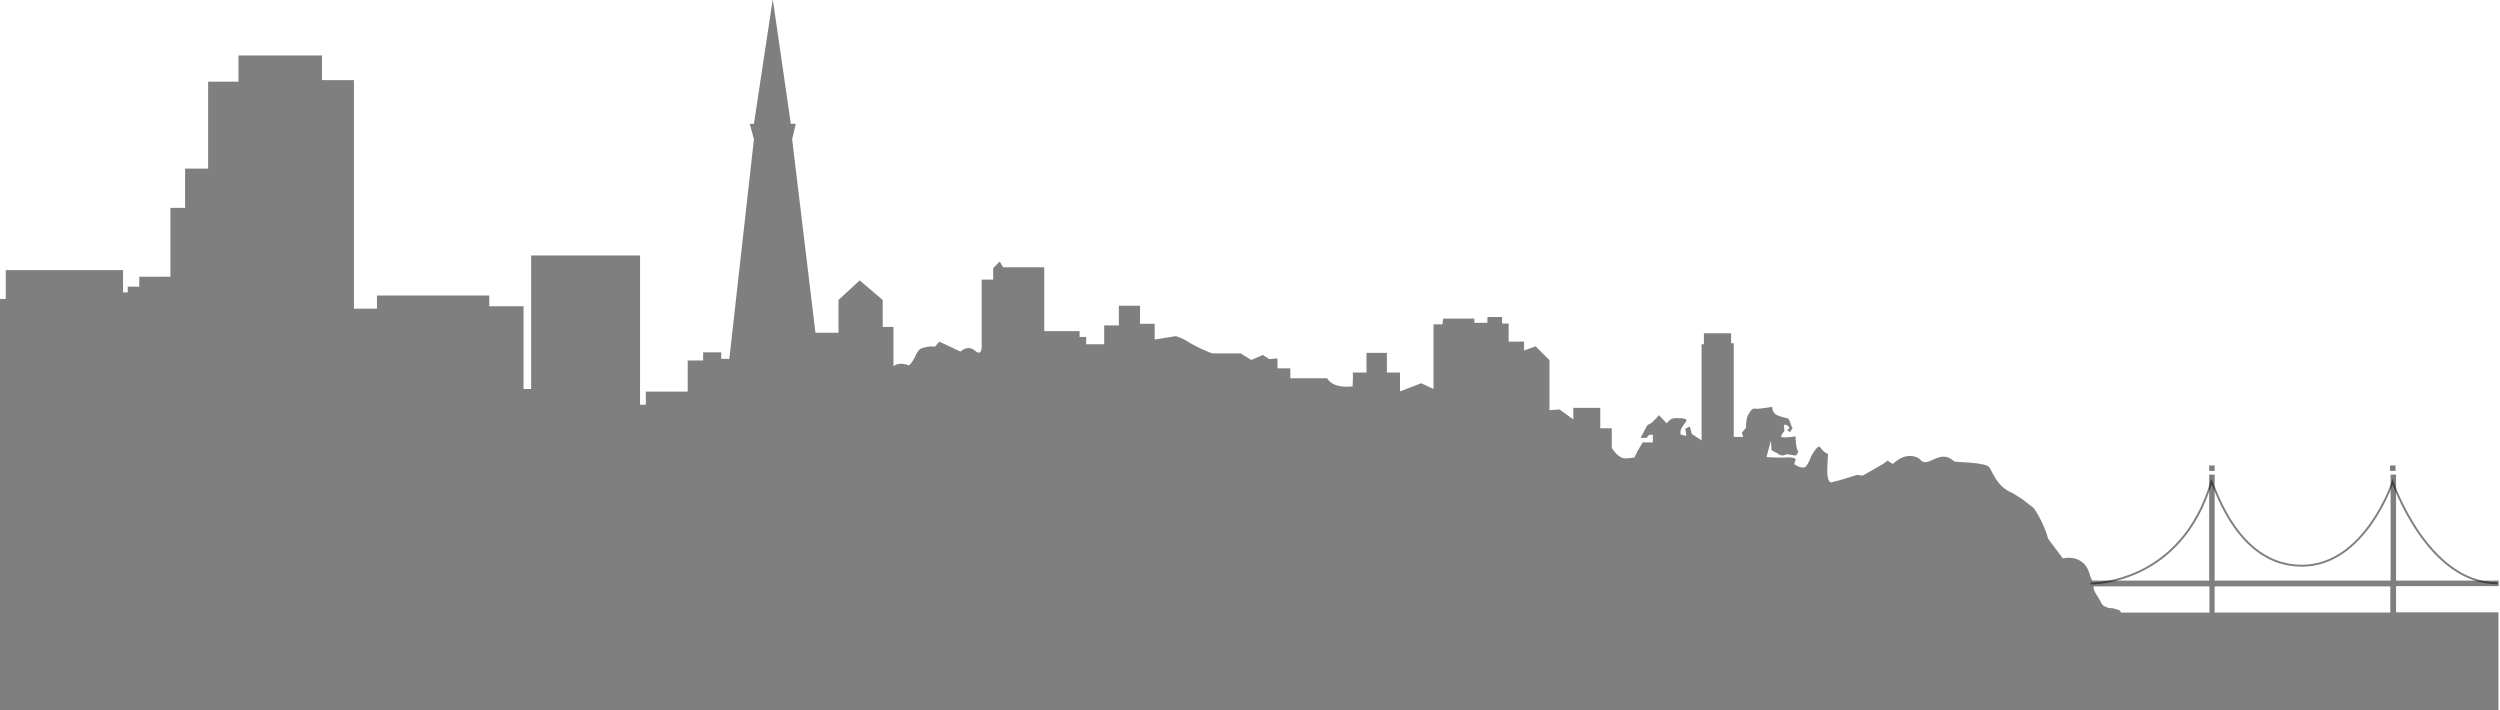 <?xml version="1.0" encoding="utf-8"?>
<!-- Generator: Adobe Illustrator 18.0.0, SVG Export Plug-In . SVG Version: 6.00 Build 0)  -->
<!DOCTYPE svg PUBLIC "-//W3C//DTD SVG 1.1//EN" "http://www.w3.org/Graphics/SVG/1.1/DTD/svg11.dtd">
<svg version="1.1" id="Layer_2" xmlns="http://www.w3.org/2000/svg" xmlns:xlink="http://www.w3.org/1999/xlink" x="0px" y="0px"
	 viewBox="5 145.8 955 271.4" enable-background="new 5 145.8 955 271.4" xml:space="preserve">
<path opacity="0.5" fill="none" stroke="#000000" stroke-width="0.75" d="M803.6,368.7c0,0,34.5,0.7,46.2-39
	c1.8,3.5,10.4,32.2,34.5,32.2c24.1,0,34.7-32,34.7-32s13.3,38.8,40.1,38.7"/>
<g opacity="0.5">
	<rect x="848.9" y="323.6" width="2.1" height="2.1"/>
	<rect x="918" y="323.6" width="2.1" height="2.1"/>
	<path d="M920.3,379.7v-10h39.2v-2.1h-39.2v-40.5h-2.1v40.5H851v-40.5h-2.1v40.5h-44.7c-0.3-0.7-0.7-1.5-0.7-1.6
		c-2-9.1-10.5-6.9-10.5-6.9s-2.5-3.4-5.6-7.5c-1.9-6.8-5.5-11.7-5.5-11.7l-4.5-3.5c0,0,0,0-3.5-2.2c-6.1-2.4-7.6-8-9-9.9
		c-1.4-1.9-11.6-1.9-13.3-2.2c-3.7-3.3-6.5-1.4-9.3-0.2s-3.7-0.5-3.7-0.5s-1.4-1.6-4.5-1.4c-3.1,0.1-6,3-6,3s-1.1-0.5-2-1.3
		c-0.3,0.7-9.6,5.8-9.6,5.8l-2.1-0.3c0,0-6.7,2.2-10,2.9c-2.2-0.7-1.1-8.2-1.1-10.9c-1.7-0.6-2.4-1.9-3.2-2.7
		c-0.7-0.9-3.2,3.5-3.2,3.5s-0.6,2.1-1.9,3.8s-4.6-0.7-4.6-0.7l0.6-1.9l-0.6-0.4l-1.6-0.3c0,0-2.7,0.1-4,0.1c-1.3,0-5-0.2-5-0.2
		l1.7-6.3l0.2,3.6l0.9,0.6l1.1,0.5l1.2,0.8l1.2,0.2l1.6-0.5l3,0.5c0,0,0.5,0.2,1.3-1.5c-1-0.7-1.1-5.8-1.1-5.8s-4,0.6-5.1,0.3
		c-1.2-0.2,0.9-2.4,0.9-2.4s-0.2-0.8-0.2-1.9c0-1.1,1.7-0.1,2,0.6c0.2,0.7-0.9,0.8-0.9,0.8l1.1,1l1.1-1.6l-0.4-0.6l-0.9-2.4
		l-0.5-0.7c0,0-1.6-0.2-3.9-1.1s-2.1-3.3-2.1-3.3s-4,0.7-6,0.8c-1.7-0.7-2.5,1.1-3.3,2.5s-0.7,4.7-0.7,4.7l-1.6,1.9l0.5,1.6h-3.6
		v-35.8h-1v-3.8h-10.4v4.2H655v36.7l-3.7-2.4l-0.8-2.9l-1.7,0.9l0.4,2.7c0,0-0.8-0.1-2.2-0.5c-0.4-2,0.7-3,1.9-4.7
		c1.2-1.7-1.5-1.5-3.7-1.6c-2.2-0.1-3.5,2-3.5,2l-3-3.1c0,0-2.4,2.9-3.3,3.2c-0.9,0.4-1.3,0.9-1.3,0.9l-2.4,4.6h2.2l1.1-1.2h1.4v2.9
		h-3.9l-1.9,3.2l-1.2,2.5c0,0-0.7,0.3-3.5,0.4c-2.8,0.1-5.2-4-5.2-4v-7.5h-4.4v-7.8H606v4.4l-5.3-3.8l-3.8,0.3v-19.1l-5.3-5.3
		l-4.4,1.6v-3.4h-5.9v-6.9h-2.5v-2.5h-5.6v2.2h-5v-1.6h-11.9l-0.3,2.2h-3.4v24.7l-4.7-2.2l-8.1,3.1v-7.2h-5v-7.5h-7.8v7.5h-5.3
		c0,0,0.3,0,0,5.3c-8.1,0.9-9.7-3.1-9.7-3.1h-14.1v-3.8H493v-3.8l-3.1,0.3l-2.5-1.6l-4.4,1.9l-4.1-2.5c0,0-9.7,0-10.6,0
		c-0.9,0-7.5-3.1-9.4-4.4c-1.9-1.3-4.7-2.2-4.7-2.2l-8.1,1.3v-6h-5.6v-6.9h-8.1v7.5h-5.6v7.2h-6.9v-2.8h-2.5v-2.2h-13.5v-24.4h-15.7
		l-1.3-2.2l-2.5,2.5v4.4H380v25c0,0,0.3,4.7-2.5,2.2c-2.8-2.5-5.6,0.3-5.6,0.3l-4.7-2.2l-3.4-1.6l-1.6,1.9c0,0-2.5-0.3-5,0.6
		c-2.5,0.9-2.2,4.1-5,6.6c-3.8-1.6-5.9,0.3-5.9,0.3v-15h-4.1v-10.3l-8.8-7.5l-8.1,7.5v12.5h-8.8l-8.9-73.9l1.4-5.9h-1.9l-6.9-47.6
		l-7.2,47.6h-1.6l1.6,5.9l-9.4,83.9h-3.1v-2.5h-6.9v3.1h-5.9v11.9h-16v5h-2.2v-57h-41.6v51H205v-31.6h-13.1v-4.1H149v5h-8.8v-87.3
		H128v-9.4H96.1v10H84.5v33.2h-8.8v15h-5.6v26.3H58.2v3.8h-4.4v2.2H52v-8.5H7.2v11H0V380h0v37.1h959.4v-37.4L920.3,379.7
		L920.3,379.7z M918.1,369.8v10H851v-10H918.1z M814.6,378.9l-2.3-0.7l-2-0.2l-1.8-0.8l-0.8-1c0,0-0.4-1.1-1.9-3.3
		c-0.8-1.2-1.1-2.3-1.1-3.1h44.3v10h-33.7L814.6,378.9z"/>
</g>
</svg>
